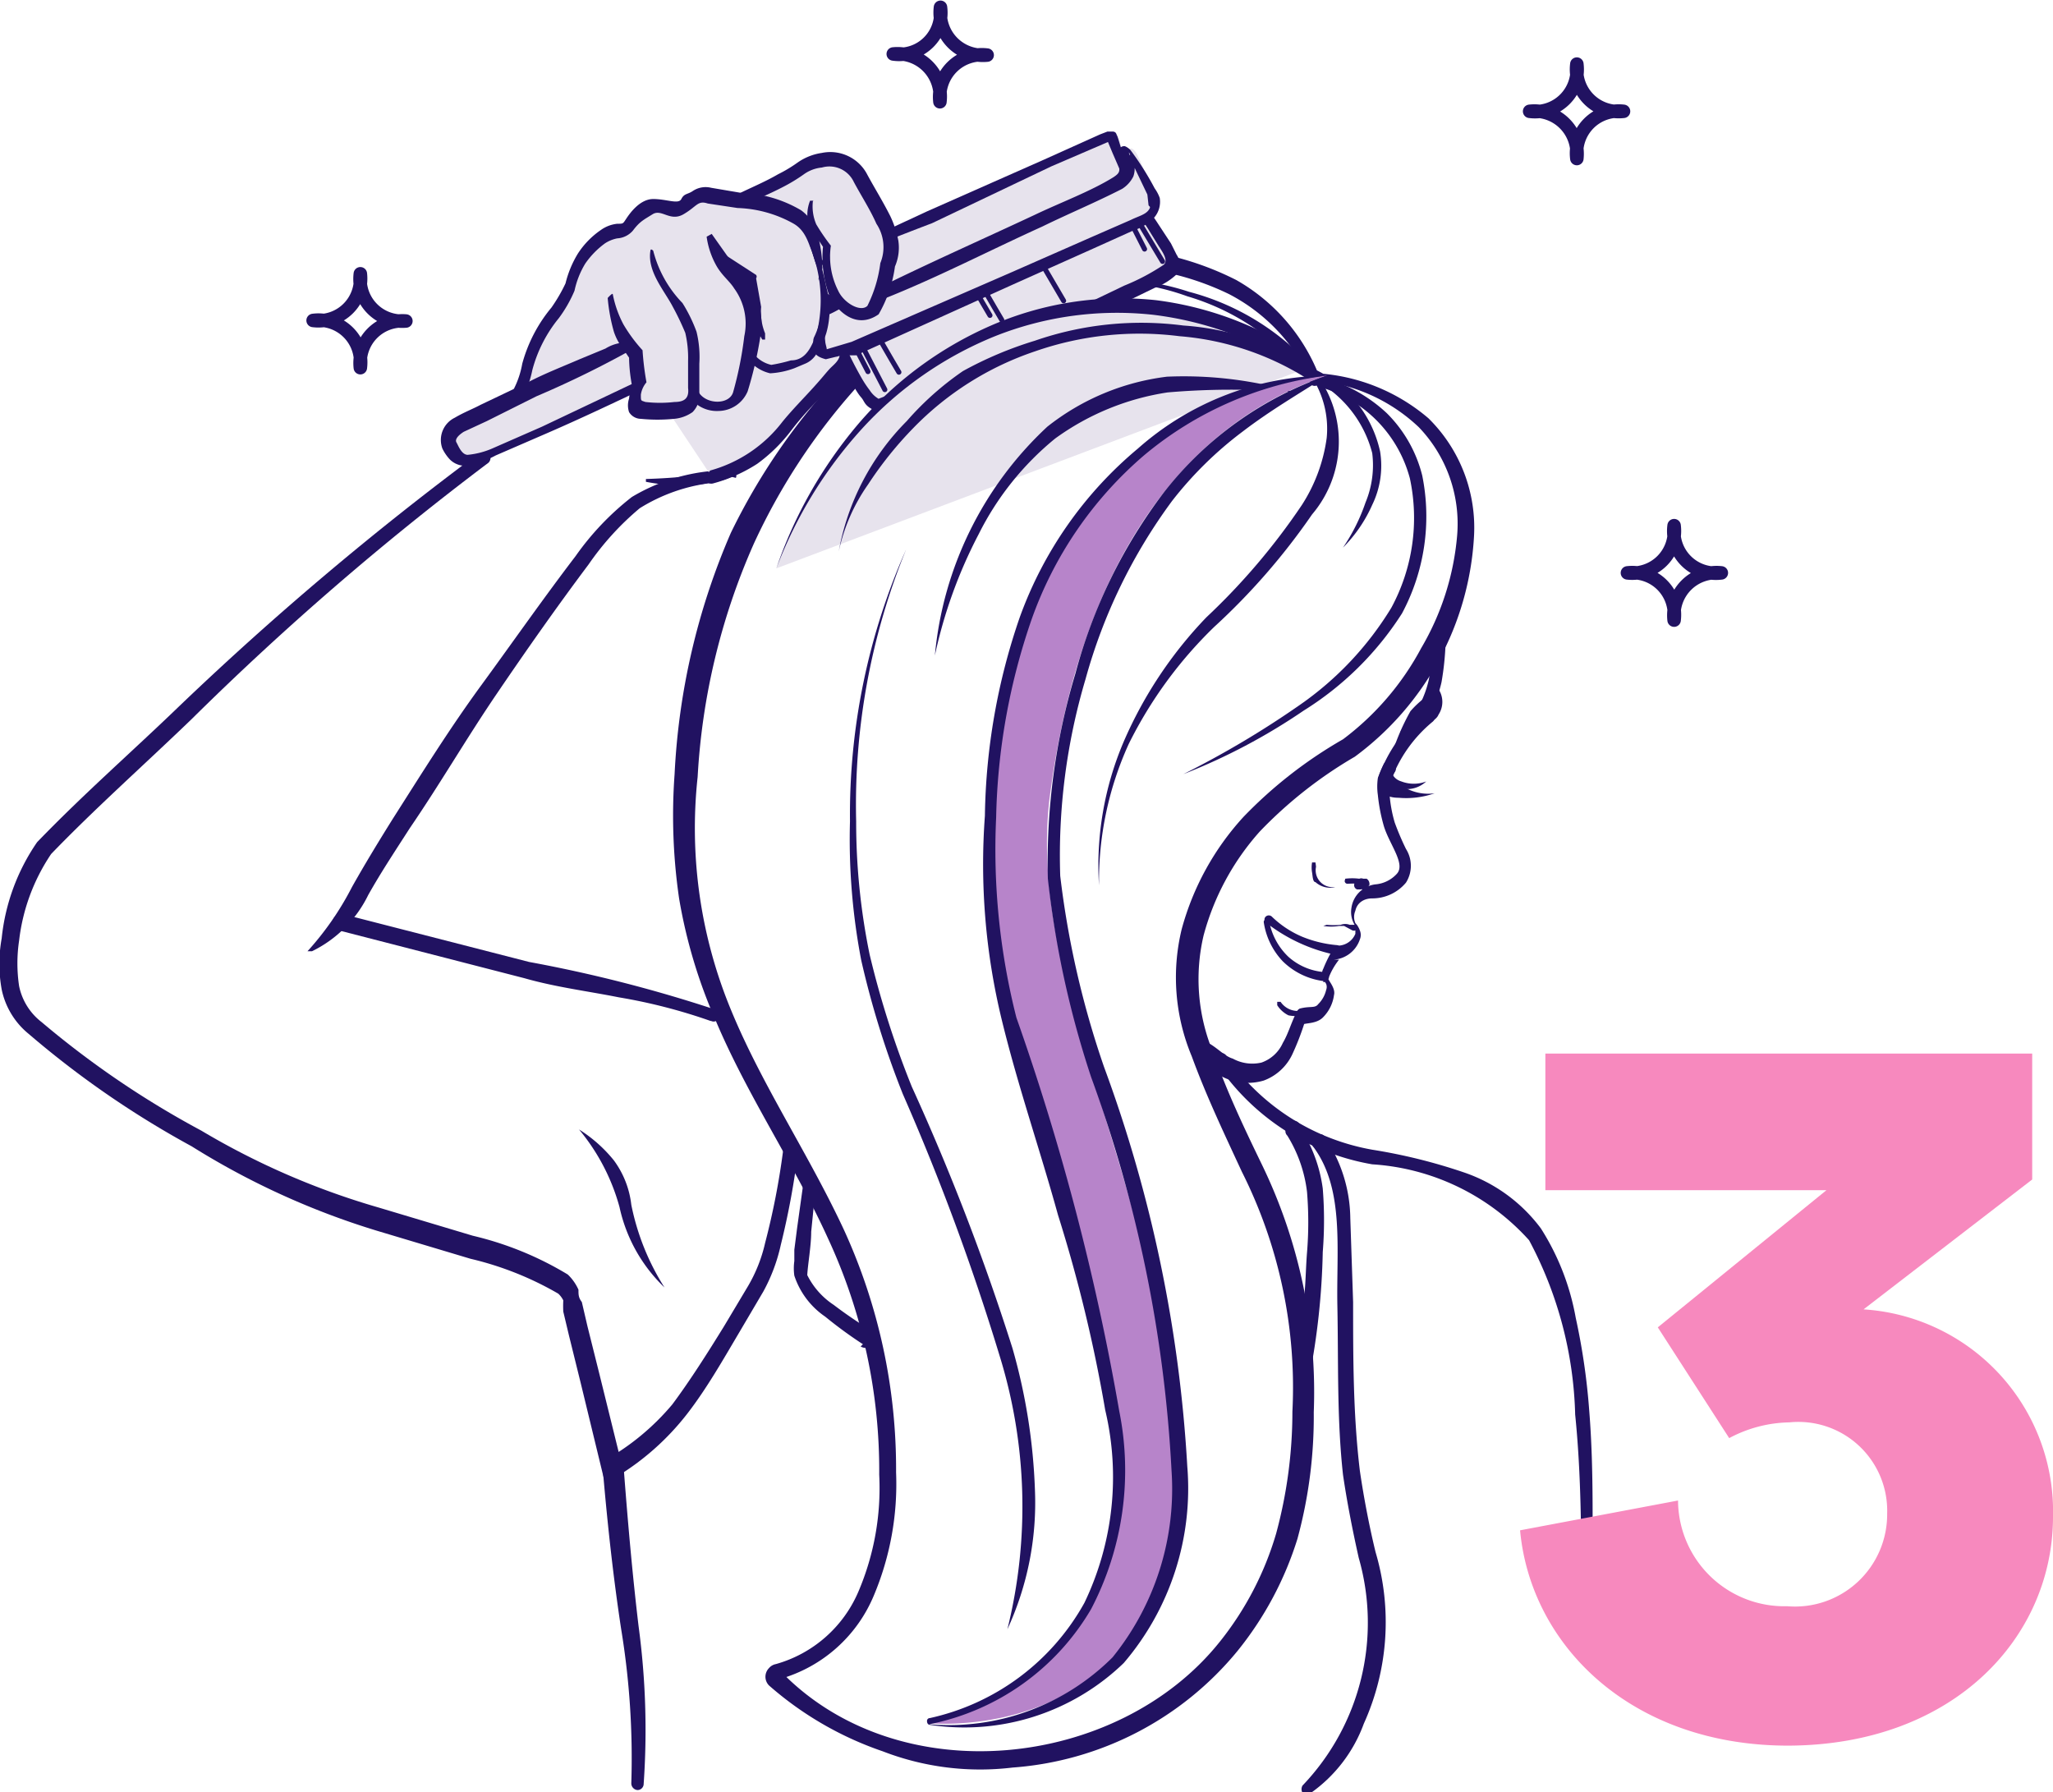 <svg xmlns="http://www.w3.org/2000/svg" viewBox="0 0 36.52 31.88">
  <defs>
    <style>
      .cls-1 {
        fill: #211261;
      }

      .cls-2, .cls-4, .cls-7 {
        fill: none;
      }

      .cls-2, .cls-4, .cls-5, .cls-7 {
        stroke: #211261;
        stroke-linecap: round;
        stroke-linejoin: round;
      }

      .cls-2 {
        stroke-width: 0.23px;
      }

      .cls-3, .cls-5 {
        fill: #e7e3ed;
      }

      .cls-4, .cls-5 {
        stroke-width: 0.09px;
      }

      .cls-6 {
        fill: #b784ca;
      }

      .cls-7 {
        stroke-width: 0.24px;
      }

      .cls-8 {
        fill: #f789be;
      }
    </style>
  </defs>
  <g id="Artwork">
    <g>
      <g>
        <path class="cls-1" d="M28.72,29.47c0-1.1,0-2.21-.11-3.29a6.94,6.94,0,0,0-.82-3.1A4.1,4.1,0,0,0,25,21.73a4.18,4.18,0,0,1-2.77-1.8.11.11,0,0,1,0-.15.12.12,0,0,1,.16,0h0A4,4,0,0,0,25,21.47a9.82,9.82,0,0,1,1.62.4,2.85,2.85,0,0,1,1.38,1,4.39,4.39,0,0,1,.62,1.59,11.72,11.72,0,0,1,.24,1.65c.09,1.11.05,2.21.06,3.31a.12.12,0,0,1-.23,0Z" transform="translate(-0.59 -1.02)"/>
        <path class="cls-1" d="M22,19.53c.22.09.35.27.52.32a.72.72,0,0,0,.51.07.65.65,0,0,0,.38-.35c.1-.17.14-.34.25-.56a.12.12,0,0,1,.05-.05c.19-.05.27,0,.33-.08a.52.52,0,0,0,.14-.25.15.15,0,0,0,0-.11l-.05-.08a.2.2,0,0,1,0-.19,2.42,2.42,0,0,1,.18-.36h0a.11.11,0,0,1,.09-.05h0a.34.34,0,0,0,.3-.21c0-.1,0,0,0-.14a.44.44,0,0,1-.07-.32.49.49,0,0,1,.43-.42.58.58,0,0,0,.38-.19c.16-.18-.15-.54-.24-.87a3.1,3.1,0,0,1-.1-.53,1.06,1.06,0,0,1,0-.3,2,2,0,0,1,.11-.26.1.1,0,0,1,.14,0,.1.1,0,0,1,.06.14h0v0a.68.68,0,0,0-.1.43,2.4,2.4,0,0,0,.09.48,4.73,4.73,0,0,0,.2.47.56.56,0,0,1,0,.6A.78.78,0,0,1,25,17c-.15,0-.27.08-.3.22a.28.28,0,0,0,0,.22.36.36,0,0,1,.08.13.21.21,0,0,1,0,.16.53.53,0,0,1-.47.36l.1,0h0a1.2,1.2,0,0,0-.18.31c-.08,0,.13.17.09.32a.69.69,0,0,1-.19.39c-.12.13-.33.1-.38.14l.05-.05a4.69,4.69,0,0,1-.22.57.91.91,0,0,1-.51.47,1,1,0,0,1-.7-.05,1.06,1.06,0,0,1-.29-.2l-.21-.18,0,0a.1.1,0,0,1,0-.15A.1.1,0,0,1,22,19.53Z" transform="translate(-0.59 -1.02)"/>
        <path class="cls-2" d="M26.19,12.45a4.89,4.89,0,0,1-.07.68,2,2,0,0,1-.51.95" transform="translate(-0.59 -1.02)"/>
        <path class="cls-1" d="M25.33,14.5a3.94,3.94,0,0,1,.35-.83,1.63,1.63,0,0,1,.5-.39.41.41,0,0,1,0,.45C26.1,13.93,25.7,13.89,25.33,14.5Z" transform="translate(-0.59 -1.02)"/>
        <path class="cls-1" d="M25.28,14.62s-.06.21.27.39a.83.83,0,0,0,.56.12,1.53,1.53,0,0,1-.64.08c-.36,0-.35-.25-.35-.25Z" transform="translate(-0.59 -1.02)"/>
        <path class="cls-1" d="M25.34,14.51s-.09.33.18.41a.62.62,0,0,0,.44,0,.5.5,0,0,1-.42.13c-.29,0-.4.15-.4-.12A1.33,1.33,0,0,1,25.34,14.51Z" transform="translate(-0.59 -1.02)"/>
        <path class="cls-1" d="M24.33,18a3,3,0,0,1-1.22-.57h0a.07.07,0,0,1,0-.11.08.08,0,0,1,.1,0h0a1.76,1.76,0,0,0,.54.36,2.1,2.1,0,0,0,.61.15.09.09,0,1,1,0,.18Z" transform="translate(-0.59 -1.02)"/>
        <path class="cls-1" d="M24.19,17.47a1.38,1.38,0,0,0,.25,0,.22.22,0,0,1,.16,0l.12,0h0a.06.06,0,0,1,0,.09.08.08,0,0,1-.09,0h0l-.13-.07c-.05,0,0,0-.09,0a.84.84,0,0,1-.28,0s0,0,0,0,0,0,0,0Z" transform="translate(-0.59 -1.02)"/>
        <path class="cls-1" d="M24.13,18.47a1.26,1.26,0,0,1-.72-.35,1.28,1.28,0,0,1-.34-.7.05.05,0,0,1,.1,0,1.16,1.16,0,0,0,.34.62,1.08,1.08,0,0,0,.63.27h0a.1.1,0,0,1,.09.1.11.11,0,0,1-.1.08Z" transform="translate(-0.59 -1.02)"/>
        <path class="cls-1" d="M24.52,16.65a1,1,0,0,1,.25,0,.09.09,0,0,1,.07,0h.06a.11.11,0,0,1,.05.11c-.09.14-.13.06-.15.08l-.07,0a.08.08,0,0,1,0-.15h.07s0,0,0,.05,0,0,0,0a1.92,1.92,0,0,0-.24,0,.05.05,0,0,1-.05-.05A0,0,0,0,1,24.52,16.65Z" transform="translate(-0.59 -1.02)"/>
        <path class="cls-1" d="M24,16.44a.3.3,0,0,0,.29.36s0,0,.05,0,0,0,0,0h0a.39.39,0,0,1-.35-.09c-.05,0-.05-.12-.06-.17a.52.52,0,0,1,0-.18h0a0,0,0,0,1,.06,0S24,16.42,24,16.44Z" transform="translate(-0.59 -1.02)"/>
        <path class="cls-2" d="M26,13.77a2.56,2.56,0,0,0-.78,1.11.57.57,0,0,0,.15.16" transform="translate(-0.59 -1.02)"/>
        <path class="cls-1" d="M6.06,17.94a5.28,5.28,0,0,0,.79-1.14c.23-.41.48-.82.73-1.22.51-.8,1-1.59,1.57-2.37s1.1-1.54,1.68-2.3a4.91,4.91,0,0,1,1-1.05,3.36,3.36,0,0,1,1.39-.46s.11,0,.11.09a.1.1,0,0,1-.08.12,3.11,3.11,0,0,0-1.28.45,5,5,0,0,0-.91,1c-.57.76-1.11,1.53-1.64,2.31s-1,1.59-1.54,2.38c-.25.39-.51.78-.74,1.19a2.17,2.17,0,0,1-1,1h0s0,0,0,0A0,0,0,0,1,6.06,17.94Z" transform="translate(-0.59 -1.02)"/>
        <path class="cls-1" d="M15.94,24.93a7.63,7.63,0,0,1-.67-.49,1.42,1.42,0,0,1-.55-.73.93.93,0,0,1,0-.26l0-.2.05-.39.11-.79h0A.12.12,0,0,1,15,22a.12.12,0,0,1,.1.13l-.08.8c0,.25-.06.58-.07.77a1.36,1.36,0,0,0,.47.53,7.66,7.66,0,0,0,.66.45h0a.18.18,0,0,1,.06.24.18.18,0,0,1-.24.05Z" transform="translate(-0.59 -1.02)"/>
        <path class="cls-1" d="M23.72,21.08a2.62,2.62,0,0,1,.4,1.08,7.1,7.1,0,0,1,0,1.13,12.89,12.89,0,0,1-.24,2.23.11.11,0,0,1-.13.09.12.12,0,0,1-.09-.12v0c0-.36,0-.73.08-1.09s.07-.73.1-1.1a6.59,6.59,0,0,0,0-1.08,2.45,2.45,0,0,0-.35-1h0a.11.11,0,0,1,0-.16A.11.11,0,0,1,23.72,21.08Z" transform="translate(-0.59 -1.02)"/>
        <path class="cls-1" d="M24.13,21.21a2.61,2.61,0,0,1,.48,1.48l.05,1.49c0,1,0,2,.12,3,.07.48.17,1,.28,1.45a4.38,4.38,0,0,1-.21,3.05,2.6,2.6,0,0,1-.94,1.23h0a.11.11,0,0,1-.15,0,.13.13,0,0,1,0-.13,4.19,4.19,0,0,0,1-4.05c-.11-.49-.21-1-.28-1.48-.11-1-.08-2-.1-3s.13-2.07-.42-2.82v0a.11.11,0,0,1,0-.16A.12.12,0,0,1,24.13,21.21Z" transform="translate(-0.59 -1.02)"/>
        <path class="cls-1" d="M11.69,27.2c.07.91.15,1.83.26,2.75a13.79,13.79,0,0,1,.09,2.8h0a.11.11,0,0,1-.11.11.12.12,0,0,1-.11-.12A14.13,14.13,0,0,0,11.64,30c-.14-.92-.24-1.84-.32-2.76a.19.19,0,0,1,.17-.21.19.19,0,0,1,.2.17Z" transform="translate(-0.59 -1.02)"/>
        <path class="cls-1" d="M10.89,21.11a2.5,2.5,0,0,1,.62.55,1.64,1.64,0,0,1,.31.79,4.33,4.33,0,0,0,.59,1.47,2.8,2.8,0,0,1-.8-1.43,3.66,3.66,0,0,0-.72-1.38Z" transform="translate(-0.59 -1.02)"/>
        <path class="cls-1" d="M14.79,21.47a13.94,13.94,0,0,1-.31,1.69,3.12,3.12,0,0,1-.31.83l-.43.73c-.29.49-.58,1-.92,1.44a4.62,4.62,0,0,1-1.3,1.15h0a.13.13,0,0,1-.19,0s0,0,0,0l-.41-1.69-.21-.85-.1-.42a1.94,1.94,0,0,1,0-.2.41.41,0,0,0-.09-.12,5.71,5.71,0,0,0-1.56-.62l-1.67-.5A13.74,13.74,0,0,1,4,21.41a16.76,16.76,0,0,1-2.9-2,1.38,1.38,0,0,1-.48-.79,2.54,2.54,0,0,1,0-.91A3.67,3.67,0,0,1,1.25,16c.84-.87,1.69-1.61,2.54-2.43A56,56,0,0,1,9.11,9.08a.12.12,0,0,1,.17,0,.12.12,0,0,1,0,.17A51.88,51.88,0,0,0,4,13.81c-.83.8-1.73,1.6-2.5,2.4a3.46,3.46,0,0,0-.57,1.54,2.72,2.72,0,0,0,0,.81,1.08,1.08,0,0,0,.4.64,16.32,16.32,0,0,0,2.84,1.93A13.44,13.44,0,0,0,7.33,22.5L9,23a5.85,5.85,0,0,1,1.69.69.85.85,0,0,1,.19.27c0,.09,0,.14.06.22l.1.43.21.84.42,1.7L11.34,27h0A4.33,4.33,0,0,0,12.55,26c.32-.43.63-.92.92-1.39l.43-.72a2.68,2.68,0,0,0,.3-.76,13.19,13.19,0,0,0,.32-1.64.13.13,0,0,1,.15-.12A.13.13,0,0,1,14.79,21.47Z" transform="translate(-0.59 -1.02)"/>
        <path class="cls-1" d="M13.23,19.18a9.74,9.74,0,0,0-1.63-.42c-.55-.11-1.12-.18-1.68-.34l-3.3-.85a.15.15,0,0,1-.11-.18.16.16,0,0,1,.18-.11l3.31.85a24.89,24.89,0,0,1,3.32.85.1.1,0,0,1,.06.14.1.1,0,0,1-.14.06Z" transform="translate(-0.59 -1.02)"/>
        <path class="cls-1" d="M23.77,19.08a.66.66,0,0,1-.26,0,.5.5,0,0,1-.2-.18,0,0,0,0,1,0-.06s0,0,.06,0a.37.37,0,0,0,.4.15.08.08,0,0,1,.08.07.07.07,0,0,1-.06.07s0,0,0,0Z" transform="translate(-0.59 -1.02)"/>
        <path class="cls-1" d="M18.51,30a9.06,9.06,0,0,0-.14-4.87,41.94,41.94,0,0,0-1.72-4.65,16,16,0,0,1-.74-2.38,11.39,11.39,0,0,1-.2-2.47,11.63,11.63,0,0,1,1-4.84,12,12,0,0,0-.89,4.84A11.67,11.67,0,0,0,16.06,18a16.45,16.45,0,0,0,.75,2.35A41.35,41.35,0,0,1,18.6,25,10.45,10.45,0,0,1,19,27.52,5.37,5.37,0,0,1,18.51,30Z" transform="translate(-0.59 -1.02)"/>
        <path class="cls-1" d="M23.87,7.77a4.24,4.24,0,0,0-2.16-1.48,4.25,4.25,0,0,0-2.66-.08,4.27,4.27,0,0,1,2.69,0,4.45,4.45,0,0,1,2.31,1.48.11.11,0,0,1,0,.16.1.1,0,0,1-.15,0h0Z" transform="translate(-0.59 -1.02)"/>
        <path class="cls-1" d="M23.93,7.58a2,2,0,0,1,0,2.59,11.74,11.74,0,0,1-1.74,2,7.58,7.58,0,0,0-1.52,2.08,5.88,5.88,0,0,0-.53,2.52,5.61,5.61,0,0,1,.44-2.56A7.46,7.46,0,0,1,22.05,12a11.67,11.67,0,0,0,1.7-2,2.92,2.92,0,0,0,.44-1.19,1.68,1.68,0,0,0-.29-1.12l-.06-.1a.06.06,0,0,1,0-.09A.08.08,0,0,1,23.93,7.58Z" transform="translate(-0.59 -1.02)"/>
        <path class="cls-1" d="M24.17,7.75a2.69,2.69,0,0,1,1.09.62,2.37,2.37,0,0,1,.63,1.11,3.66,3.66,0,0,1-.36,2.45,5.56,5.56,0,0,1-1.75,1.73,10.7,10.7,0,0,1-2.14,1.13,16.59,16.59,0,0,0,2.07-1.23,5.72,5.72,0,0,0,1.63-1.73,3.36,3.36,0,0,0,.33-2.3,2.3,2.3,0,0,0-1.55-1.61.08.08,0,0,1-.06-.11A.09.09,0,0,1,24.17,7.75Z" transform="translate(-0.59 -1.02)"/>
        <path class="cls-1" d="M23.89,7.75a3.22,3.22,0,0,0-1.44-1.5,4.91,4.91,0,0,0-2.06-.49,5.94,5.94,0,0,0-3.91,1.48A11.12,11.12,0,0,0,14,10.69a11.83,11.83,0,0,0-1,4.15A8.45,8.45,0,0,0,13.6,19c.55,1.33,1.37,2.54,2,3.89a10.21,10.21,0,0,1,.93,4.32,5.11,5.11,0,0,1-.4,2.2,2.57,2.57,0,0,1-1.65,1.47h0l0-.13c2.1,2.17,6,1.74,7.81-.53a5.6,5.6,0,0,0,1-1.92,8.29,8.29,0,0,0,.29-2.17,8.53,8.53,0,0,0-.9-4.27c-.31-.67-.63-1.34-.89-2.05a3.64,3.64,0,0,1-.18-2.26,4.82,4.82,0,0,1,1.1-2,7.92,7.92,0,0,1,1.77-1.38,4.92,4.92,0,0,0,1.39-1.62,4.74,4.74,0,0,0,.64-2,2.48,2.48,0,0,0-.68-1.93A3.07,3.07,0,0,0,24,7.79L24,7.6a2.12,2.12,0,0,1,1.14,1.45A1.59,1.59,0,0,1,25,10a2.51,2.51,0,0,1-.52.76,3.33,3.33,0,0,0,.4-.8A1.73,1.73,0,0,0,25,9.08a2.06,2.06,0,0,0-1.06-1.32.07.07,0,0,1,0-.1.09.09,0,0,1,.08,0A3.36,3.36,0,0,1,26,8.46a2.73,2.73,0,0,1,.81,2.11,5.23,5.23,0,0,1-2.12,3.91A7.71,7.71,0,0,0,23,15.81a4.53,4.53,0,0,0-1,1.85,3.4,3.4,0,0,0,.17,2.08c.24.69.56,1.36.87,2a9.27,9.27,0,0,1,.92,4.4,8.28,8.28,0,0,1-.29,2.25,6,6,0,0,1-1.07,2,5.71,5.71,0,0,1-4,2.07,4.8,4.8,0,0,1-2.31-.29A6,6,0,0,1,14.27,31a.22.22,0,0,1,0-.31.21.21,0,0,1,.12-.07h0a2.26,2.26,0,0,0,1.47-1.29,4.69,4.69,0,0,0,.37-2.08,9.8,9.8,0,0,0-.91-4.2c-.6-1.32-1.43-2.53-2-3.88A9.17,9.17,0,0,1,12.67,17a10.2,10.2,0,0,1-.08-2.21,12.27,12.27,0,0,1,1-4.29A11.23,11.23,0,0,1,16.24,7,6,6,0,0,1,20.4,5.43,5.33,5.33,0,0,1,22.58,6a3.36,3.36,0,0,1,1.47,1.69.09.09,0,0,1,0,.12.09.09,0,0,1-.12,0Z" transform="translate(-0.59 -1.02)"/>
        <g>
          <g>
            <path class="cls-3" d="M13.25,9.5a3,3,0,0,0,1.62-1.22l.85-.91-.06-.61h-.85l-1.46.41L12,7.62" transform="translate(-0.59 -1.02)"/>
            <path class="cls-1" d="M13.22,9.39a2.43,2.43,0,0,0,1.29-.87c.18-.22.38-.42.56-.62s.18-.21.27-.31.23-.17.19-.39h0l-.06.19.14-.62h0l.05,0h-.84l-1.41.39L12,7.66a0,0,0,0,1,0,0s0,0,0,0h0l1.39-.46,1.4-.4h.87a0,0,0,0,1,0,0h0l.14.6a.07.07,0,0,1,0,.06l0,0h0a5.48,5.48,0,0,1-.58.6,5.22,5.22,0,0,0-.55.61,2.89,2.89,0,0,1-.61.6,2.77,2.77,0,0,1-.79.35.12.12,0,0,1-.14-.08.1.1,0,0,1,.08-.13Z" transform="translate(-0.59 -1.02)"/>
          </g>
          <g>
            <path class="cls-3" d="M16.22,8.16c-.16,0-.57-.82-.57-.82s.31-.62.44-.67,2.21-1,3-1.37a8.82,8.82,0,0,1,1.63-.73,5.14,5.14,0,0,1,.62.88c.09.17.17.28-.12.43S16.38,8.18,16.22,8.16Z" transform="translate(-0.59 -1.02)"/>
            <path class="cls-1" d="M16.2,8.34c-.24-.09-.22-.17-.29-.25s-.1-.15-.15-.22a2.86,2.86,0,0,1-.22-.47h0a.12.12,0,0,1,0-.1l.2-.37c.09-.12.1-.23.3-.37l.74-.35,1.47-.68c.49-.23,1-.45,1.46-.69.24-.12.48-.25.74-.36.09,0,.08-.08.32,0a.6.6,0,0,1,.18.19,3.43,3.43,0,0,1,.24.33l.23.35.1.2a.31.31,0,0,1,0,.35,1.14,1.14,0,0,1-.39.24l-.37.18L19.25,7l-1.47.69L17,8l-.37.17-.19.08A1,1,0,0,1,16.2,8.34Zm0-.22c1-.38,2-.88,2.93-1.32l1.46-.7a3.83,3.83,0,0,0,.7-.37c.08-.07,0-.2-.08-.32L21,5.07a3.71,3.71,0,0,0-.23-.32.89.89,0,0,0-.13-.14.5.5,0,0,0-.15,0c-.24.1-.49.22-.73.34-.48.25-1,.47-1.46.7l-1.47.68-.74.34a2.88,2.88,0,0,0-.4.65V7.31h0c.07.15.15.3.23.44a1.91,1.91,0,0,0,.14.21A.47.47,0,0,0,16.23,8.12Z" transform="translate(-0.59 -1.02)"/>
          </g>
          <path class="cls-4" d="M16.17,6.93c.19.34.41.71.41.71" transform="translate(-0.59 -1.02)"/>
          <path class="cls-4" d="M17.79,5.92c.19.34.41.71.41.71" transform="translate(-0.59 -1.02)"/>
          <path class="cls-4" d="M18,6c.19.34.41.71.41.71" transform="translate(-0.59 -1.02)"/>
          <path class="cls-4" d="M19.1,5.67l.41.7" transform="translate(-0.59 -1.02)"/>
          <line class="cls-4" x1="20.07" y1="3.86" x2="20.36" y2="4.43"/>
          <line class="cls-4" x1="20.26" y1="3.95" x2="20.68" y2="4.65"/>
          <line class="cls-4" x1="15.32" y1="6.12" x2="15.74" y2="6.93"/>
          <line class="cls-4" x1="15.02" y1="5.8" x2="15.44" y2="6.61"/>
          <polygon class="cls-5" points="14.43 4.81 14.69 4.74 15.1 4.25 14.88 3.66 14.5 3.36 14.18 3.41 13.45 3.85 14.43 4.81"/>
          <g>
            <path class="cls-3" d="M17.11,4.84s3.27-1.48,3.32-1.47a.72.72,0,0,1,.1.25l.2.61L19,5.37l-3.37,1.3-.59.15-.19-1.06.25-.09.19-.09Z" transform="translate(-0.59 -1.02)"/>
            <path class="cls-1" d="M17.08,4.78l2.08-.92,1-.45.13-.05.09,0c.07,0,.07.06.08.07s.06.19.09.28l.18.54h0s0,0,0,0L19.07,5.4h0l-3.38,1.3h0l-.59.15h0s0,0-.05,0h0l-.19-1.06h0a.05.05,0,0,1,0,0l.24-.09h0Zm.09.21c-.66.25-1.32.52-2,.76h0l-.26,0,0,0h0l.19,1-.06,0h0l.58-.16h0L19,5.26h0l1.66-1.16-.05.17h0l-.23-.53-.1-.24s0,0,0,0l0,0,.07,0h.06l-.12.05-1,.43Z" transform="translate(-0.59 -1.02)"/>
          </g>
          <g>
            <path class="cls-3" d="M15.76,7.16s-.36.09-.48.14-.1-.47-.1-.47l.08-.29.28-.12.72-.21L20.35,4.3c.33-.14.29-.23.28-.31s-.06-.24,0-.28.07-.09.15,0,.31.72.38.89-.16.27-.16.27Z" transform="translate(-0.59 -1.02)"/>
            <path class="cls-1" d="M15.82,7.34l-.25,0-.29.07c-.27-.07-.19-.19-.22-.22a.86.86,0,0,1,0-.15,2.48,2.48,0,0,1,0-.27v0l.14-.28h0l0,0c0-.16,0-.22.06-.25s.16.12.2.1h0a4.21,4.21,0,0,0,.72-.18h0c.93-.46,1.88-.88,2.82-1.32.46-.22,1-.42,1.4-.67.12-.08.11-.11.09-.26s0-.13,0-.21a.1.1,0,0,1,.11-.08.29.29,0,0,1,.1.07,5.11,5.11,0,0,1,.43.68.7.7,0,0,1,.09.17.43.43,0,0,1-.09.34.87.87,0,0,1-.38.24l-.71.32-1.43.64Zm-.08-.24,2.85-1.24L20,5.24l.71-.31c.12-.06.25-.09.31-.17s0-.06,0-.1L21,4.48l-.33-.69s.05,0,0-.06a.46.46,0,0,0,.08.16.39.39,0,0,1,0,.27.55.55,0,0,1-.2.22c-.49.25-.95.44-1.42.67-.95.43-1.87.91-2.83,1.29h0l-.73.15h0a2.29,2.29,0,0,1-.27.14l.06-.07h0l-.09.29v0a1,1,0,0,0,0,.24c0,.06.06.19,0,.15Z" transform="translate(-0.59 -1.02)"/>
          </g>
          <g>
            <path class="cls-3" d="M15,4.59a.82.82,0,0,0,.08.45c.1.16.26.34.26.36a1.8,1.8,0,0,1,0,.31c0,.36.16.83.55.88s.36-.59.52-1-.29-1-.51-1.46A.75.75,0,0,0,14.8,4a6.59,6.59,0,0,1-1.12.57l.16.56" transform="translate(-0.59 -1.02)"/>
            <path class="cls-1" d="M15.05,4.6a.81.81,0,0,0,.06.41,3.69,3.69,0,0,0,.26.38,1.34,1.34,0,0,0,.13.8c.1.22.4.39.52.27a2.35,2.35,0,0,0,.23-.76A.75.75,0,0,0,16.18,5c-.11-.25-.26-.48-.4-.74A.48.48,0,0,0,15.21,4a.65.65,0,0,0-.32.12,3,3,0,0,1-.38.23c-.25.13-.52.24-.77.35h0l.06-.15.08.58s0,0,0,0,0,0,0,0l-.2-.54a.07.07,0,0,1,0-.1h0c.26-.13.51-.23.75-.37a2.5,2.5,0,0,0,.35-.21,1,1,0,0,1,.43-.17.74.74,0,0,1,.81.39c.13.24.28.48.41.74a1.81,1.81,0,0,1,.14.43.84.84,0,0,1-.06.46,2.32,2.32,0,0,1-.29.85c-.41.29-.76-.08-.88-.34a1.94,1.94,0,0,1-.11-.86c0,.11,0,0,0,0l0,0-.06-.09A1.48,1.48,0,0,1,15,5.1a.69.69,0,0,1,0-.51h0a0,0,0,0,1,.06,0A.05.05,0,0,1,15.05,4.6Z" transform="translate(-0.59 -1.02)"/>
          </g>
          <g>
            <path class="cls-3" d="M9.5,8.45c.41-.34.47-.95.6-1.25s.63-.9.67-1.1a1.47,1.47,0,0,1,.35-.66.74.74,0,0,1,.52-.31c.23,0,.26-.38.54-.43s.4.09.55,0,.22-.23.43-.21.49.07.77.11.88.07,1.1.57a4.55,4.55,0,0,1,.15.67l-.26.65" transform="translate(-0.59 -1.02)"/>
            <path class="cls-1" d="M9.42,8.36a1.6,1.6,0,0,0,.46-.87,2.64,2.64,0,0,1,.52-1,2.92,2.92,0,0,0,.25-.43,1.86,1.86,0,0,1,.22-.53,1.49,1.49,0,0,1,.41-.42A.61.61,0,0,1,11.57,5c.11,0,.1,0,.16-.09s.24-.35.48-.35.45.1.5,0,.11-.08.2-.14a.41.41,0,0,1,.33-.06l.53.09a2.23,2.23,0,0,1,1.07.31.79.79,0,0,1,.31.49,2.5,2.5,0,0,1,.07.54h0v0L15,6.54a0,0,0,1,1-.08,0l.26-.65v0h0C15,5.53,15,5.17,14.71,5a2.17,2.17,0,0,0-1-.28l-.53-.08c-.18-.06-.19.05-.43.19s-.39-.1-.55,0-.23.13-.35.29a.4.4,0,0,1-.28.14.6.6,0,0,0-.22.09,1.5,1.5,0,0,0-.35.36,1.55,1.55,0,0,0-.19.48,2.32,2.32,0,0,1-.28.49,2.44,2.44,0,0,0-.47.92,2,2,0,0,1-.53,1,.11.11,0,1,1-.15-.17Z" transform="translate(-0.59 -1.02)"/>
          </g>
          <g>
            <path class="cls-3" d="M15,5.4a4.23,4.23,0,0,1,.19.84,1.32,1.32,0,0,1-.34,1.1,2.65,2.65,0,0,1-.54.17c-.18,0-.39-.19-.39-.19l-.25-.46L14,6.53" transform="translate(-0.59 -1.02)"/>
            <path class="cls-1" d="M15.08,5.38a5.26,5.26,0,0,1,.21.75,1.49,1.49,0,0,1,0,.81,1.46,1.46,0,0,1-.18.38.42.42,0,0,1-.2.17l-.19.08a1.46,1.46,0,0,1-.43.09.69.69,0,0,1-.4-.26l0,0a2.5,2.5,0,0,1-.18-.48h0a.09.09,0,0,1,0,0L14,6.5a0,0,0,0,1,.07,0s0,0,0,.06l-.31.33v0h0l.26.45h0a.55.55,0,0,0,.29.17,2.85,2.85,0,0,0,.35-.08c.27,0,.37-.25.46-.49A2.48,2.48,0,0,0,15,5.41h0a0,0,0,0,1,0-.06S15.08,5.36,15.08,5.38Z" transform="translate(-0.59 -1.02)"/>
          </g>
          <g>
            <path class="cls-3" d="M13.21,5.2a3.7,3.7,0,0,0,.37.58,1.59,1.59,0,0,1,.42.71,3,3,0,0,1-.11,1.09c-.07.39-.19.69-.51.7a.46.46,0,0,1-.44-.23l-.12-.45-.34-1.18-.24-.3" transform="translate(-0.59 -1.02)"/>
            <path class="cls-1" d="M13.25,5.18l.29.41c.1.13.24.24.34.39a1.36,1.36,0,0,1,.24,1,7,7,0,0,1-.23,1,.57.57,0,0,1-.52.35.59.59,0,0,1-.55-.31v0c-.11-.55-.28-1.09-.37-1.64h0v0l-.24-.31a0,0,0,0,1,0-.06s0,0,.06,0l.24.3v0h0c.17.54.36,1.07.51,1.61V8c.14.22.54.22.61,0a6.5,6.5,0,0,0,.2-1,1.06,1.06,0,0,0-.18-.85c-.08-.13-.22-.23-.32-.41a1.46,1.46,0,0,1-.17-.51h0a.07.07,0,0,1,0,0Z" transform="translate(-0.59 -1.02)"/>
          </g>
          <path class="cls-1" d="M13.5,5.56l.54.35h0a.05.05,0,0,1,0,.06l.09.51a1,1,0,0,0,.07.47V7a0,0,0,0,1,0,.06,0,0,0,0,1-.05,0A1,1,0,0,1,14,6.51L13.88,6l.07.1-.54-.36h0a.11.11,0,0,1,0-.14A.12.12,0,0,1,13.5,5.56Z" transform="translate(-0.59 -1.02)"/>
          <g>
            <path class="cls-3" d="M11.87,7.17l-1.46.6c-.84.35-1.28.6-1.52.7s-.43.29-.32.5.19.34.53.21,3-1.33,3-1.33l.16,0-.09-.66Z" transform="translate(-0.59 -1.02)"/>
            <path class="cls-1" d="M11.88,7.21a17.7,17.7,0,0,1-1.75.86l-.88.44-.41.19c-.11.07-.16.14-.13.19s.09.22.2.22A1.43,1.43,0,0,0,9.34,9l.89-.39L12,7.77h0l.15,0h0s0,0,0,0h0l0,.05-.08-.66,0,0Zm0-.09h.27a0,0,0,0,1,0,0l.09.66a.05.05,0,0,1,0,.05h0v.08h0l-.15,0h0c-.59.28-1.18.56-1.78.82l-.9.39a1.86,1.86,0,0,1-.49.18.38.38,0,0,1-.33-.11A.79.79,0,0,1,8.46,9a.44.44,0,0,1,.22-.55c.17-.1.31-.15.46-.23L10,7.81c.29-.15.6-.27.9-.4l.46-.19A.73.73,0,0,1,11.86,7.12Z" transform="translate(-0.59 -1.02)"/>
          </g>
          <g>
            <path class="cls-3" d="M11.44,6.26a2.15,2.15,0,0,0,.28.73l.26.29,0,.34a.89.89,0,0,0,0,.23.54.54,0,0,0-.12.22c0,.12-.08.21.23.24s.76.08.77-.26a4.75,4.75,0,0,0,0-1.21,3.37,3.37,0,0,0-.38-.68,1.48,1.48,0,0,1-.32-.72" transform="translate(-0.59 -1.02)"/>
            <path class="cls-1" d="M11.49,6.25a1.92,1.92,0,0,0,.19.54,2.72,2.72,0,0,0,.34.46h0v0a4.93,4.93,0,0,0,.07.57h0a.06.06,0,0,1,0,0,.44.44,0,0,0-.1.22c0,.12,0,.1.08.13a2.26,2.26,0,0,0,.52,0c.19,0,.26-.08.24-.25V7.44a1.93,1.93,0,0,0-.05-.5,4.81,4.81,0,0,0-.22-.46c-.15-.29-.46-.63-.4-1,0,0,0-.05.05,0s0,0,0,0a2.07,2.07,0,0,0,.52.93,2.69,2.69,0,0,1,.25.51,1.89,1.89,0,0,1,.05.57V8a.43.43,0,0,1-.12.35.67.67,0,0,1-.33.12,3,3,0,0,1-.59,0,.25.25,0,0,1-.21-.12.38.38,0,0,1,0-.24.81.81,0,0,1,.12-.35l-.05.2h0a2.79,2.79,0,0,1-.07-.61l.06.12h0l-.17-.25a1,1,0,0,1-.16-.3,3.16,3.16,0,0,1-.11-.6s0,0,0,0S11.48,6.23,11.49,6.25Z" transform="translate(-0.59 -1.02)"/>
          </g>
          <path class="cls-1" d="M13.6,9.5a1,1,0,0,1-.37.1,1.65,1.65,0,0,1-.38.05,3.34,3.34,0,0,1-.77-.06h0s0,0,0-.05,0,0,0,0a11,11,0,0,0,1.51-.15.08.08,0,0,1,.09.06.08.08,0,0,1,0,.07Z" transform="translate(-0.59 -1.02)"/>
        </g>
        <g>
          <path class="cls-3" d="M14.4,11.13c1.25-3.45,4.19-5,6.79-4.65a6,6,0,0,1,2.67,1.08" transform="translate(-0.59 -1.02)"/>
          <path class="cls-1" d="M14.4,11.13a7.93,7.93,0,0,1,1.45-2.56,6.54,6.54,0,0,1,2.37-1.76,5.81,5.81,0,0,1,2.94-.45,6,6,0,0,1,2.77,1.1.11.11,0,0,1,0,.16.11.11,0,0,1-.15,0,6.11,6.11,0,0,0-2.67-1A5.88,5.88,0,0,0,18.29,7a6.51,6.51,0,0,0-2.37,1.65A7.81,7.81,0,0,0,14.4,11.13Z" transform="translate(-0.59 -1.02)"/>
        </g>
        <path class="cls-1" d="M24,7.86A5,5,0,0,0,21.57,7,5.64,5.64,0,0,0,19,7.27a5.43,5.43,0,0,0-2.17,1.37,6.61,6.61,0,0,0-.8,1,3.25,3.25,0,0,0-.52,1.19,4.39,4.39,0,0,1,1.21-2.32,5.31,5.31,0,0,1,1-.89A6.69,6.69,0,0,1,19,7.08a5.78,5.78,0,0,1,2.64-.27,4.82,4.82,0,0,1,2.49.9h0a.09.09,0,0,1,0,.13A.08.08,0,0,1,24,7.86Z" transform="translate(-0.59 -1.02)"/>
        <path class="cls-1" d="M17.22,12.68a6.35,6.35,0,0,1,2-4.07,4.26,4.26,0,0,1,2.13-.89A7,7,0,0,1,23.63,8a13.3,13.3,0,0,0-2.27,0,4.56,4.56,0,0,0-2,.82A5.18,5.18,0,0,0,18,10.52,8.47,8.47,0,0,0,17.22,12.68Z" transform="translate(-0.59 -1.02)"/>
        <g>
          <path class="cls-6" d="M24.2,7.7s-5.68.33-6,7.8c-.11,3.11.5,4,1.24,6.57.48,1.69,1.45,5,.85,6.76a4.25,4.25,0,0,1-3.19,2.84s4.39.45,4.36-4.45-2.62-8.48-2.2-12C19.82,10.9,21.75,8.52,24.2,7.7Z" transform="translate(-0.59 -1.02)"/>
          <path class="cls-1" d="M24.2,7.7a6.28,6.28,0,0,0-3.26,1.42,6.85,6.85,0,0,0-2,2.92,11.44,11.44,0,0,0-.63,3.52,12.15,12.15,0,0,0,.36,3.56,43.19,43.19,0,0,1,1.83,7A5.33,5.33,0,0,1,20,29.64a4.31,4.31,0,0,1-2.88,2.05h0v0a4.12,4.12,0,0,0,3.26-1.19,4.76,4.76,0,0,0,1.05-3.32,24,24,0,0,0-1.43-7,17.12,17.12,0,0,1-.77-3.53A11.65,11.65,0,0,1,19.72,13,9.27,9.27,0,0,1,21.3,9.77,6.28,6.28,0,0,1,24.2,7.7Zm0,0c-.51.33-1,.61-1.51,1a6.62,6.62,0,0,0-1.25,1.23,9.63,9.63,0,0,0-1.54,3.17,11,11,0,0,0-.45,3.5A16.2,16.2,0,0,0,20.23,20a24.49,24.49,0,0,1,1.48,7.1,4.78,4.78,0,0,1-1.13,3.5,4.08,4.08,0,0,1-3.45,1.1s-.05,0-.05-.07a.05.05,0,0,1,.05-.05h0a4.17,4.17,0,0,0,2.75-2.05,5.17,5.17,0,0,0,.37-3.43,26.17,26.17,0,0,0-.84-3.47c-.32-1.16-.71-2.28-1-3.47a11.7,11.7,0,0,1-.3-3.63A11.27,11.27,0,0,1,18.73,12a7,7,0,0,1,2.1-3A5.16,5.16,0,0,1,24.2,7.7Z" transform="translate(-0.59 -1.02)"/>
        </g>
      </g>
      <g>
        <path class="cls-7" d="M18.15,2a.76.76,0,0,1-.83-.85.74.74,0,0,1-.84.83.76.76,0,0,1,.83.85A.75.75,0,0,1,18.15,2Z" transform="translate(-0.59 -1.02)"/>
        <path class="cls-7" d="M7.81,6.73A.75.75,0,0,1,7,5.89a.75.75,0,0,1-.84.83A.75.75,0,0,1,7,7.56.75.75,0,0,1,7.81,6.73Z" transform="translate(-0.59 -1.02)"/>
        <path class="cls-7" d="M31.21,11.21a.75.75,0,0,1-.84-.84.75.75,0,0,1-.83.84.75.75,0,0,1,.83.84A.76.76,0,0,1,31.21,11.21Z" transform="translate(-0.59 -1.02)"/>
        <path class="cls-7" d="M29.47,3a.75.75,0,0,1-.83-.84A.75.75,0,0,1,27.8,3a.76.76,0,0,1,.84.84A.75.75,0,0,1,29.47,3Z" transform="translate(-0.59 -1.02)"/>
      </g>
    </g>
    <path class="cls-8" d="M30.08,24.63l3-2.44-5,0V19.76l8.66,0V22l-3,2.31A3.6,3.6,0,0,1,37.11,28c0,2.13-1.75,4.06-4.71,4.07-2.79,0-4.58-1.78-4.77-3.83l2.81-.53a1.89,1.89,0,0,0,1.94,1.88,1.64,1.64,0,0,0,1.78-1.65,1.58,1.58,0,0,0-1.74-1.62,2.35,2.35,0,0,0-1.07.28Z" transform="translate(-0.59 -1.02)"/>
  </g>
</svg>

